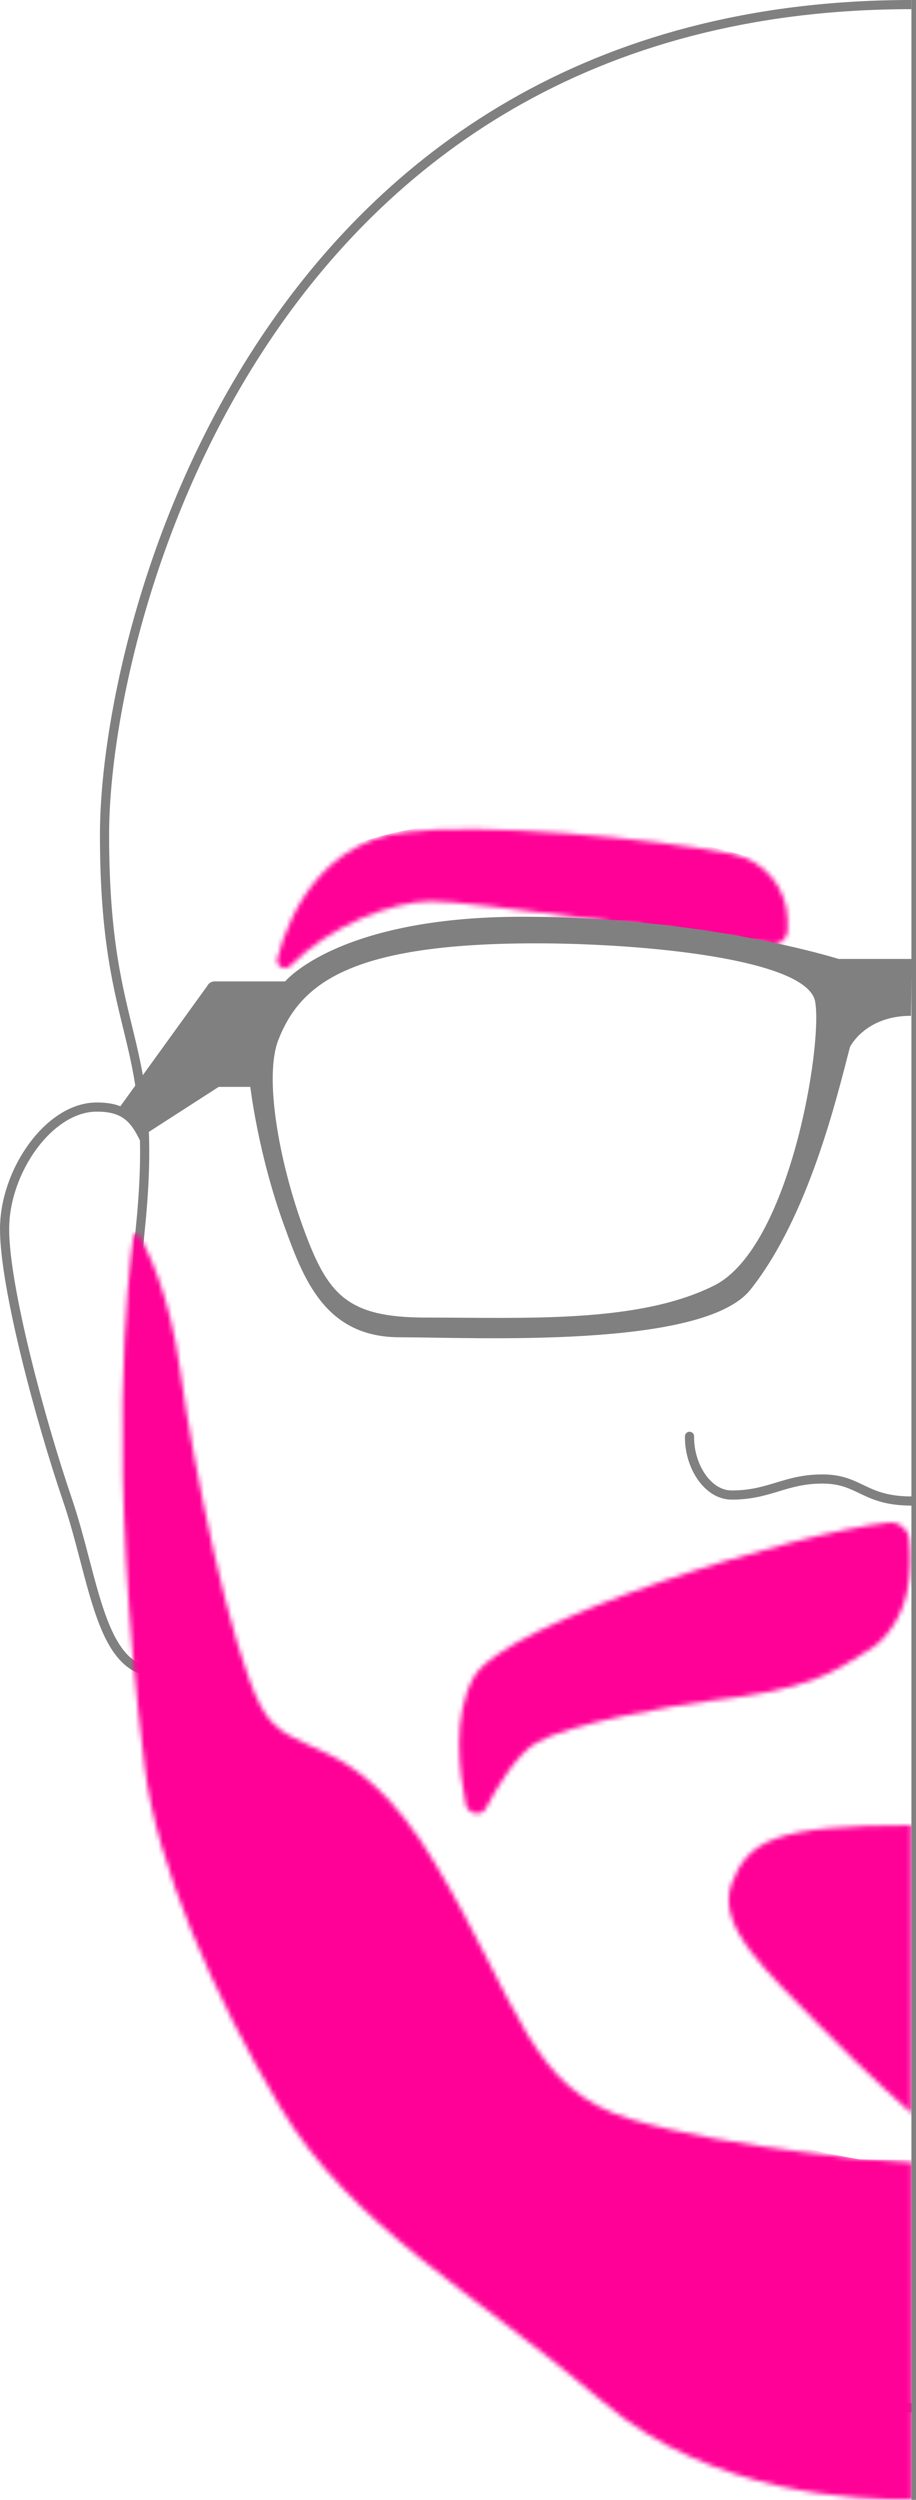 <svg xmlns="http://www.w3.org/2000/svg" xmlns:xlink="http://www.w3.org/1999/xlink" width="199.8" height="545.1" viewBox="0 0 199.8 545.1" aria-label="Half of Chris's head outlined, with nose, glasses, eyebrows and beard drawn">
	<defs>
        <style>
        .profile {
            color: #808080; /* Set currentColor to a medium grey for both light and dark mode */
            transform: translateX(100%) scaleX(-1);
        }

        .profile-path path {
            fill: none;
            stroke: currentColor;
            stroke-width: 2;
        }

        .profile-hair path {
            fill: none;
            stroke: #ff0196;
            stroke-linecap: round;
            stroke-dasharray: 1 1;
            animation: hairGrow 1s cubic-bezier(.7, 0, .3, 1) 250ms backwards 1
        }

        .profile-glasses {
            fill: currentColor;
            animation: glasses .5s cubic-bezier(0, 0, 0, 1) 750ms backwards 1
        }

        .profile-hair--brow {
            transform-origin: 50% 50%;
            transition: transform .25s ease-in-out
        }

        .profile:hover .profile-hair--brow {
            transform: translateY(-2%) rotate(3deg)
        }

        @keyframes lineDraw {
            0% {
                transform: scaleY(0)
            }
        }

        @keyframes pathDraw {
            0% {
                stroke-dashoffset: 1
            }
            100% {
                stroke-dashoffset: 0;
                stroke-dasharray: 1 1;
            }
        }

        @keyframes hairGrow {
            0% {
                stroke-width: 0;
                stroke-dashoffset: 1
            }
        }

        @keyframes glasses {
            0% {
                opacity: 0;
                transform: translateY(-15%)
            }
        }
        </style>
        
		<!-- This seems required to ensure the strokes properly fill up the masks -->
		<rect id="ckn-profile-filler-fixer" x="0" y="0" width="100%" height="100%" fill="transparent"></rect>
		<mask id="ckn-profile-hair-beard">
			<path fill="#fff"
				d="M198.8 545.1c-11.2 0-43.3-.9-67.2-21.3-28.7-24.4-54.7-38.1-70.4-64.2-14.8-24.7-27-53-29.6-74-8.4-67.2-3.7-107.6-2.5-116 .1-.6.9-.7 1.2-.2 2 3.4 6.7 12.8 9 29.4 2.9 21.3 11 60.8 17.6 73.3s19.8 3.7 38.1 34.4 20.5 49 42.5 55.6 57.9 9.4 61.4 9.4v73.6z" />
		</mask>
		<mask id="ckn-profile-hair-goatee">
			<path fill="#fff"
				d="M198.8 460.8s-9.4-8.2-20.2-19.3c-10.7-11.1-22.6-21.3-19-30.8 3.6-9.4 9.6-12.7 39.2-12.7v62.8z" />
		</mask>
		<mask id="ckn-profile-hair-moustache">
			<path fill="#fff"
				d="M194 332c2.1-.2 4.1 1.4 4.3 3.5.3 3 .5 7.5-.5 11.9-1.1 5-4.2 9.8-7.8 12.1-8.9 5.6-13.2 8.8-35.3 11.4-7.5.9-30.7 5-37.7 9.1-4.2 2.5-8.4 9.3-11 14.3-1 1.9-3.9 1.3-4.4-.8-1.5-7.3-2.9-19.4 1.7-27.7C109.9 353.7 174 334 194 332z" />
		</mask>
		<mask id="ckn-profile-hair-brow">
			<path fill="#fff"
				d="M171.8 200.6v2.1c0 2-1.7 3.5-3.7 3.2-14.4-2.1-65.6-9.5-74.2-9.4-8.5.1-22 5.4-30.6 14.1-1.2 1.2-3.2 0-2.8-1.6 2.9-11.3 10.9-25.6 27.9-27.6 16.6-2 52.8 1.2 71.4 4.8 6.9 1.4 11.9 7.4 12 14.4z" />
		</mask>
	</defs>
    <g class="profile">
        <g class="profile-path">
            <path
                d="M198.8 1c-141.7 0-176 135-176 181s12.2 43 7.8 86 1.1 115 21 162 52 56 84.2 77 41 18 63.1 18" />
            <path
                d="M31.4 248.2c-2.1-4.4-4.4-6.8-10.2-6.8C10.8 241.3 1 255.3 1 268c0 12.7 7.8 41.7 13.7 59 5.9 17.3 7.1 37.6 19.5 37.6" />
            <path
                stroke-linecap="round"
                d="M198.8 327.3c-10.4 0-11.2-4.8-19.4-4.8s-11.5 3.5-19.8 3.5c-5.3 0-9.3-6.4-9.2-12.8" />
        </g>

        <g class="profile-hair">
            <g mask="url(#ckn-profile-hair-beard)">
                <use xlink:href="#ckn-profile-filler-fixer"/>
                <path pathlength="1"
                    stroke-width="75"
                    d="M30.506,268c-4.429,43,10.66,105.448,30.591,152.447s49.577,58.07,82.532,77.721c16.976,10.123,33.042,10.261,55.188,10.261" />
                <path pathlength="1"
                    stroke-width="42"
                    d="M198.537,493.119s-26.74,0-67.453-18.045c-53.29-23.62-33.047-60.326-81.387-84.822" />
            </g>

            <path mask="url(#ckn-profile-hair-moustache)"
                pathlength="1"
                stroke-width="42"
                d="M199.404,339.373S128.252,357.475,114.273,368.2s-10.146,32.248-10.146,32.248" />

            <g mask="url(#ckn-profile-hair-goatee)">
                <use xlink:href="#ckn-profile-filler-fixer"/>
                <path pathlength="1"
                    stroke-width="42"
                    d="M198.817,460.757s-19.592-24.153-19.592-43.793a22.457,22.457,0,0,1,10.592-18.96" />
            </g>

            <g class="profile-hair--brow" mask="url(#ckn-profile-hair-brow)">
                <use xlink:href="#ckn-profile-filler-fixer"/>
                <path pathlength="1"
                    stroke-width="21"
                    d="M174.796,201.633s-29.998-12.076-64.01-12.076c-50.369,0-51.767,27.255-51.767,27.255" />
            </g>
        </g>

        <path class="profile-glasses"
            d="M198.9 209.1h-16s-28.9-9.2-69-9.2S62.2 214 62.2 214H46.8c-.7 0-1.3.4-1.6 1l-19 26.3 3 2.4 2.2 3.8L47.7 237h6.9s1.7 14.7 7.4 30.3c4.2 11.6 8.9 24.3 25.2 24.3 16.3 0 66.2 2.6 76.5-10.4 12.7-16 18.8-41.8 21.7-52.9 0 0 3.3-6.8 13.3-6.8m-138 5.3c4.8-12.3 15.6-21.1 56.2-21.1 23.5 0 59.2 3.4 60.9 12.7s-5.5 53.6-22 61.9c-16.5 8.3-41.2 7-62.9 7-17.4 0-21.5-5.1-26.8-19.7s-8.5-32.8-5.4-40.8z" />

        <line x1="199.8" x2="199.8" y1="0" y2="545.1" stroke="currentColor" stroke-width="2" />
    </g>
</svg>